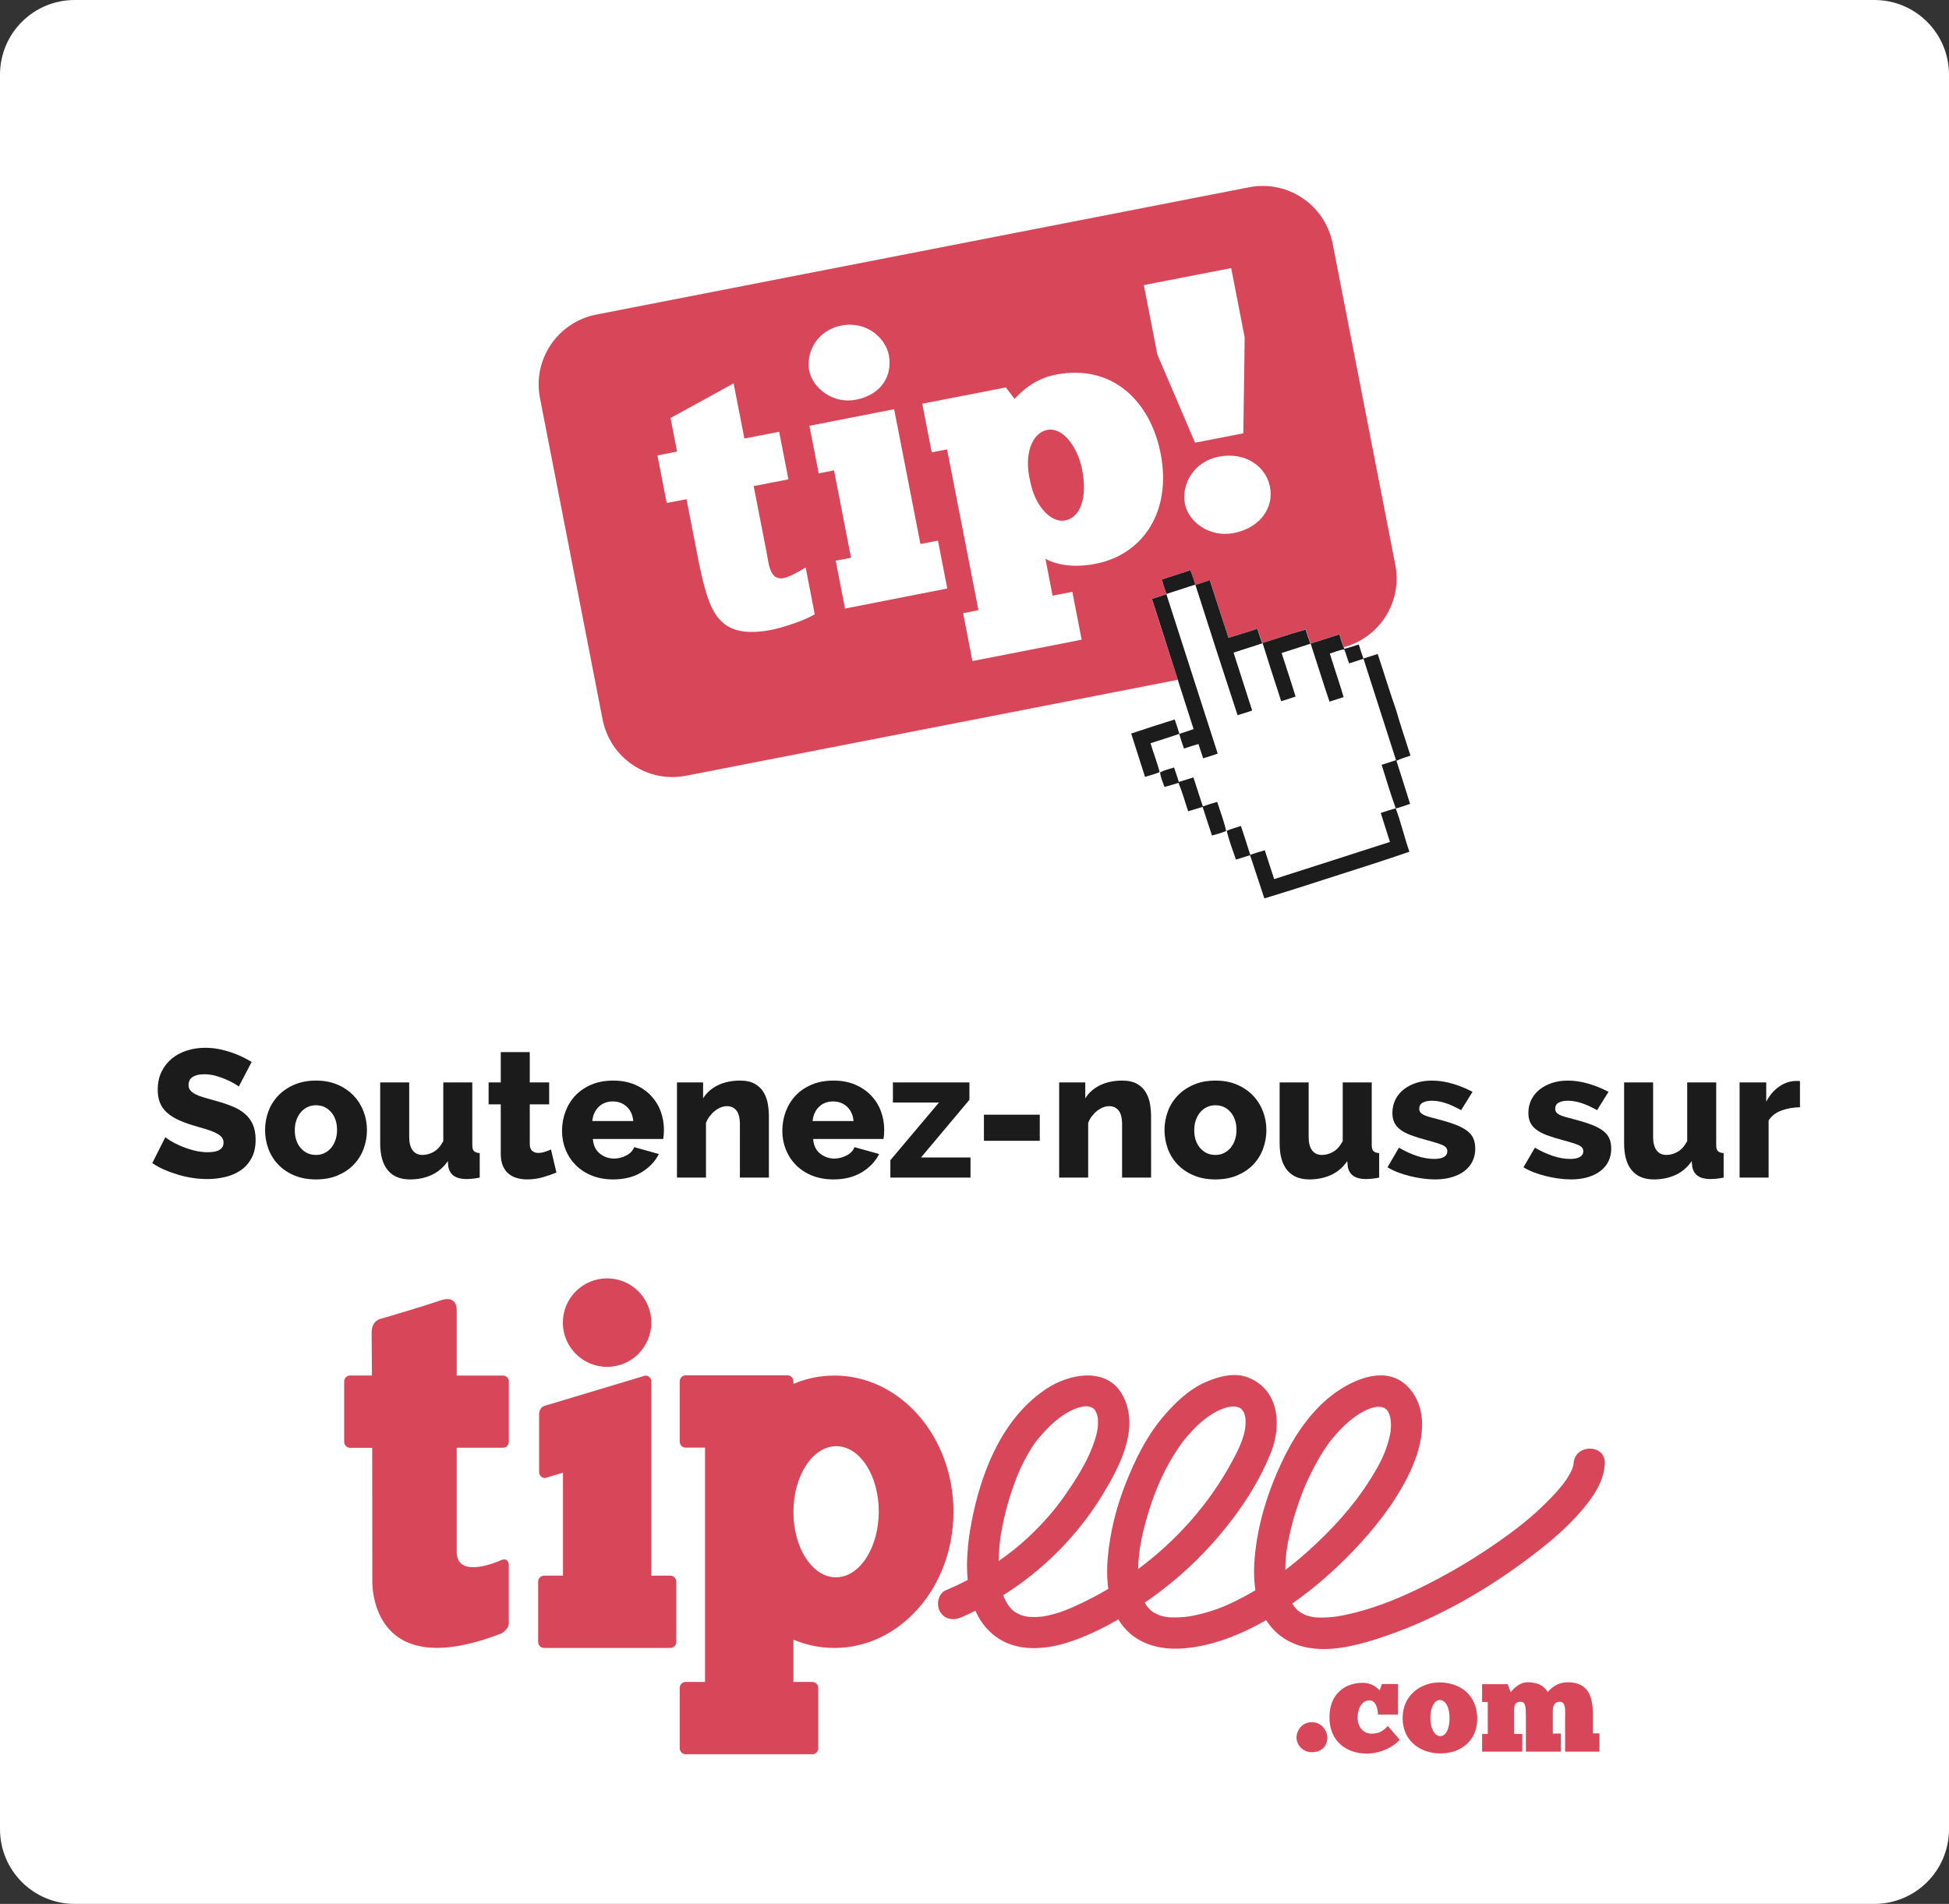 <?xml version="1.0" encoding="utf-8"?>
<!-- Generator: Adobe Illustrator 24.1.0, SVG Export Plug-In . SVG Version: 6.00 Build 0)  -->
<svg version="1.1" id="VECTO" xmlns="http://www.w3.org/2000/svg" xmlns:xlink="http://www.w3.org/1999/xlink" x="0px" y="0px"
	 viewBox="0 0 430 420" style="enable-background:new 0 0 430 420;" xml:space="preserve">
<rect x="0" y="0" width="430" height="420" fill="#333333" stroke="none"/>
<style type="text/css">
	.st0{fill:#FFFFFF;}
	.st1{fill:#1B1B1B;}
	.st2{fill:#D84759;}
	.st3{fill:#1C1C1C;}
	.st4{fill:#FDD51E;}
	.st5{fill:#F9AF03;}
	.st6{clip-path:url(#SVGID_2_);fill:#F9AF03;}
	.st7{clip-path:url(#SVGID_4_);fill:#F9AF03;}
	.st8{clip-path:url(#SVGID_6_);fill:#F9AF03;}
	.st9{clip-path:url(#SVGID_18_);fill:#F9AF03;}
	.st10{clip-path:url(#SVGID_20_);fill:#F9AF03;}
	.st11{clip-path:url(#SVGID_22_);fill:#F9AF03;}
	.st12{clip-path:url(#SVGID_24_);fill:#F9AF03;}
	.st13{clip-path:url(#SVGID_26_);fill:#F9AF03;}
	.st14{fill:none;stroke:#D3D9EE;stroke-width:2;stroke-miterlimit:10;}
	.st15{clip-path:url(#SVGID_28_);fill:#F9AF03;}
	.st16{clip-path:url(#SVGID_30_);fill:#F9AF03;}
	.st17{fill:#F3F7FB;}
	.st18{fill:#D3D9EE;}
	.st19{fill:none;stroke:#FFFFFF;stroke-linecap:round;stroke-linejoin:round;stroke-miterlimit:10;}
	.st20{fill:none;}
	.st21{opacity:0.5;}
	.st22{clip-path:url(#SVGID_32_);fill:#F9AF03;}
</style>
<g>
	<path class="st0" d="M413.53,420H16.47C7.37,420,0,412.63,0,403.53V16.47C0,7.37,7.37,0,16.47,0h397.07
		C422.63,0,430,7.37,430,16.47v387.07C430,412.63,422.63,420,413.53,420z"/>
	<g>
		<path class="st1" d="M52.68,239.7c-0.11-0.11-0.4-0.31-0.88-0.6s-1.08-0.6-1.8-0.92c-0.72-0.32-1.51-0.6-2.36-0.84
			c-0.85-0.24-1.71-0.36-2.56-0.36c-1.12,0-1.98,0.2-2.58,0.6c-0.6,0.4-0.9,0.99-0.9,1.76c0,0.48,0.13,0.88,0.4,1.2
			c0.27,0.32,0.65,0.61,1.14,0.86c0.49,0.25,1.11,0.49,1.84,0.7c0.73,0.21,1.58,0.45,2.54,0.72c1.36,0.37,2.59,0.78,3.68,1.22
			c1.09,0.44,2.03,0.99,2.8,1.64c0.77,0.65,1.37,1.45,1.78,2.38c0.41,0.93,0.62,2.05,0.62,3.36c0,1.6-0.3,2.95-0.9,4.06
			s-1.39,2-2.38,2.68c-0.99,0.68-2.13,1.17-3.42,1.48c-1.29,0.31-2.62,0.46-3.98,0.46c-1.04,0-2.1-0.08-3.18-0.24
			s-2.14-0.39-3.18-0.7c-1.04-0.31-2.05-0.67-3.04-1.1c-0.99-0.43-1.89-0.92-2.72-1.48l2.88-5.72c0.13,0.13,0.49,0.39,1.08,0.76
			c0.59,0.37,1.31,0.75,2.16,1.12c0.85,0.37,1.81,0.71,2.88,1c1.07,0.29,2.15,0.44,3.24,0.44c2.32,0,3.48-0.71,3.48-2.12
			c0-0.53-0.17-0.97-0.52-1.32c-0.35-0.35-0.83-0.66-1.44-0.94c-0.61-0.28-1.33-0.54-2.16-0.78s-1.73-0.51-2.72-0.8
			c-1.31-0.4-2.44-0.83-3.4-1.3c-0.96-0.47-1.76-1.01-2.4-1.62c-0.64-0.61-1.11-1.32-1.42-2.12c-0.31-0.8-0.46-1.73-0.46-2.8
			c0-1.49,0.28-2.81,0.84-3.96c0.56-1.15,1.32-2.11,2.28-2.9c0.96-0.79,2.07-1.38,3.34-1.78s2.61-0.6,4.02-0.6
			c1.01,0,2,0.09,2.96,0.28c0.96,0.19,1.87,0.43,2.74,0.72c0.87,0.29,1.69,0.63,2.46,1c0.77,0.37,1.47,0.75,2.08,1.12L52.68,239.7z"
			/>
		<path class="st1" d="M69.72,260.18c-1.79,0-3.38-0.29-4.78-0.88c-1.4-0.59-2.58-1.38-3.54-2.38s-1.69-2.16-2.18-3.48
			c-0.49-1.32-0.74-2.7-0.74-4.14c0-1.44,0.25-2.82,0.74-4.14c0.49-1.32,1.22-2.48,2.18-3.48s2.14-1.8,3.54-2.4s2.99-0.9,4.78-0.9
			c1.79,0,3.37,0.3,4.76,0.9c1.39,0.6,2.56,1.4,3.52,2.4s1.69,2.16,2.2,3.48c0.51,1.32,0.76,2.7,0.76,4.14
			c0,1.44-0.25,2.82-0.74,4.14c-0.49,1.32-1.22,2.48-2.18,3.48s-2.14,1.79-3.54,2.38C73.1,259.89,71.51,260.18,69.72,260.18z
			 M65.04,249.3c0,1.65,0.44,2.98,1.32,3.98c0.88,1,2,1.5,3.36,1.5c0.67,0,1.28-0.13,1.84-0.4c0.56-0.27,1.05-0.64,1.46-1.12
			c0.41-0.48,0.74-1.06,0.98-1.74c0.24-0.68,0.36-1.42,0.36-2.22c0-1.65-0.44-2.98-1.32-3.98s-1.99-1.5-3.32-1.5
			c-0.67,0-1.29,0.13-1.86,0.4c-0.57,0.27-1.07,0.64-1.48,1.12c-0.41,0.48-0.74,1.06-0.98,1.74
			C65.16,247.76,65.04,248.5,65.04,249.3z"/>
		<path class="st1" d="M90.44,260.18c-2.13,0-3.76-0.67-4.88-2.02c-1.12-1.35-1.68-3.33-1.68-5.94v-13.44h6.4v12.04
			c0,1.28,0.25,2.26,0.76,2.94c0.51,0.68,1.23,1.02,2.16,1.02c0.85,0,1.68-0.23,2.48-0.68c0.8-0.45,1.51-1.24,2.12-2.36v-12.96h6.4
			v13.8c0,0.64,0.12,1.09,0.36,1.34c0.24,0.25,0.67,0.41,1.28,0.46v5.4c-0.67,0.13-1.25,0.22-1.74,0.26
			c-0.49,0.04-0.93,0.06-1.3,0.06c-2.24-0.03-3.53-0.92-3.88-2.68l-0.12-1.28c-0.96,1.39-2.15,2.41-3.58,3.06
			C93.79,259.86,92.2,260.18,90.44,260.18z"/>
		<path class="st1" d="M122.76,258.66c-0.88,0.37-1.88,0.72-3,1.04s-2.27,0.48-3.44,0.48c-0.8,0-1.55-0.1-2.26-0.3
			c-0.71-0.2-1.33-0.52-1.86-0.96c-0.53-0.44-0.95-1.02-1.26-1.74c-0.31-0.72-0.46-1.59-0.46-2.6v-10.96h-2.68v-4.84h2.68v-6.68h6.4
			v6.68h4.28v4.84h-4.28v8.76c0,0.69,0.18,1.19,0.54,1.5c0.36,0.31,0.81,0.46,1.34,0.46c0.45,0,0.93-0.08,1.44-0.24
			c0.51-0.16,0.96-0.33,1.36-0.52L122.76,258.66z"/>
		<path class="st1" d="M135.28,260.18c-1.76,0-3.34-0.29-4.74-0.86s-2.59-1.35-3.56-2.34c-0.97-0.99-1.71-2.13-2.22-3.42
			c-0.51-1.29-0.76-2.65-0.76-4.06c0-1.52,0.25-2.95,0.76-4.3c0.51-1.35,1.24-2.53,2.2-3.54c0.96-1.01,2.14-1.81,3.54-2.4
			c1.4-0.59,2.99-0.88,4.78-0.88c1.79,0,3.37,0.29,4.76,0.88c1.39,0.59,2.56,1.38,3.52,2.38c0.96,1,1.69,2.15,2.18,3.46
			c0.49,1.31,0.74,2.68,0.74,4.12c0,0.37-0.01,0.74-0.04,1.1c-0.03,0.36-0.07,0.67-0.12,0.94H130.8c0.11,1.41,0.62,2.49,1.54,3.22
			s1.97,1.1,3.14,1.1c0.93,0,1.83-0.23,2.7-0.68c0.87-0.45,1.45-1.07,1.74-1.84l5.44,1.52c-0.83,1.65-2.11,3-3.84,4.04
			C139.79,259.66,137.71,260.18,135.28,260.18z M139.72,247.3c-0.13-1.33-0.61-2.39-1.44-3.16c-0.83-0.77-1.85-1.16-3.08-1.16
			c-1.25,0-2.29,0.39-3.1,1.18c-0.81,0.79-1.29,1.83-1.42,3.14H139.72z"/>
		<path class="st1" d="M169.64,259.78h-6.4v-11.8c0-1.39-0.26-2.39-0.78-3.02c-0.52-0.63-1.21-0.94-2.06-0.94
			c-0.45,0-0.91,0.09-1.38,0.28c-0.47,0.19-0.91,0.45-1.32,0.78c-0.41,0.33-0.79,0.73-1.14,1.18c-0.35,0.45-0.61,0.95-0.8,1.48
			v12.04h-6.4v-21h5.76v3.52c0.77-1.25,1.87-2.22,3.28-2.9c1.41-0.68,3.04-1.02,4.88-1.02c1.36,0,2.46,0.25,3.3,0.74
			c0.84,0.49,1.49,1.13,1.94,1.92c0.45,0.79,0.75,1.65,0.9,2.58c0.15,0.93,0.22,1.84,0.22,2.72V259.78z"/>
		<path class="st1" d="M183.88,260.18c-1.76,0-3.34-0.29-4.74-0.86s-2.59-1.35-3.56-2.34c-0.97-0.99-1.71-2.13-2.22-3.42
			c-0.51-1.29-0.76-2.65-0.76-4.06c0-1.52,0.25-2.95,0.76-4.3c0.51-1.35,1.24-2.53,2.2-3.54c0.96-1.01,2.14-1.81,3.54-2.4
			c1.4-0.59,2.99-0.88,4.78-0.88c1.79,0,3.37,0.29,4.76,0.88c1.39,0.59,2.56,1.38,3.52,2.38c0.96,1,1.69,2.15,2.18,3.46
			c0.49,1.31,0.74,2.68,0.74,4.12c0,0.37-0.01,0.74-0.04,1.1c-0.03,0.36-0.07,0.67-0.12,0.94H179.4c0.11,1.41,0.62,2.49,1.54,3.22
			s1.97,1.1,3.14,1.1c0.93,0,1.83-0.23,2.7-0.68c0.87-0.45,1.45-1.07,1.74-1.84l5.44,1.52c-0.83,1.65-2.11,3-3.84,4.04
			C188.39,259.66,186.31,260.18,183.88,260.18z M188.32,247.3c-0.13-1.33-0.61-2.39-1.44-3.16c-0.83-0.77-1.85-1.16-3.08-1.16
			c-1.25,0-2.29,0.39-3.1,1.18c-0.81,0.79-1.29,1.83-1.42,3.14H188.32z"/>
		<path class="st1" d="M196.44,255.94l10.72-12.72H197v-4.44h16.88v3.84l-10.68,12.72h10.92v4.44h-17.68V255.94z"/>
		<path class="st1" d="M217.08,251.66v-5.76h12.32v5.76H217.08z"/>
		<path class="st1" d="M253.96,259.78h-6.4v-11.8c0-1.39-0.26-2.39-0.78-3.02c-0.52-0.63-1.21-0.94-2.06-0.94
			c-0.45,0-0.91,0.09-1.38,0.28c-0.47,0.19-0.91,0.45-1.32,0.78c-0.41,0.33-0.79,0.73-1.14,1.18c-0.35,0.45-0.61,0.95-0.8,1.48
			v12.04h-6.4v-21h5.76v3.52c0.77-1.25,1.87-2.22,3.28-2.9c1.41-0.68,3.04-1.02,4.88-1.02c1.36,0,2.46,0.25,3.3,0.74
			c0.84,0.49,1.49,1.13,1.94,1.92c0.45,0.79,0.75,1.65,0.9,2.58c0.15,0.93,0.22,1.84,0.22,2.72V259.78z"/>
		<path class="st1" d="M268.16,260.18c-1.79,0-3.38-0.29-4.78-0.88c-1.4-0.59-2.58-1.38-3.54-2.38s-1.69-2.16-2.18-3.48
			c-0.49-1.32-0.74-2.7-0.74-4.14c0-1.44,0.25-2.82,0.74-4.14c0.49-1.32,1.22-2.48,2.18-3.48s2.14-1.8,3.54-2.4s2.99-0.9,4.78-0.9
			c1.79,0,3.37,0.3,4.76,0.9s2.56,1.4,3.52,2.4c0.96,1,1.69,2.16,2.2,3.48s0.76,2.7,0.76,4.14c0,1.44-0.25,2.82-0.74,4.14
			c-0.49,1.32-1.22,2.48-2.18,3.48c-0.96,1-2.14,1.79-3.54,2.38C271.54,259.89,269.95,260.18,268.16,260.18z M263.48,249.3
			c0,1.65,0.44,2.98,1.32,3.98s2,1.5,3.36,1.5c0.67,0,1.28-0.13,1.84-0.4c0.56-0.27,1.05-0.64,1.46-1.12
			c0.41-0.48,0.74-1.06,0.98-1.74c0.24-0.68,0.36-1.42,0.36-2.22c0-1.65-0.44-2.98-1.32-3.98c-0.88-1-1.99-1.5-3.32-1.5
			c-0.67,0-1.29,0.13-1.86,0.4s-1.07,0.64-1.48,1.12c-0.41,0.48-0.74,1.06-0.98,1.74C263.6,247.76,263.48,248.5,263.48,249.3z"/>
		<path class="st1" d="M288.88,260.18c-2.13,0-3.76-0.67-4.88-2.02c-1.12-1.35-1.68-3.33-1.68-5.94v-13.44h6.4v12.04
			c0,1.28,0.25,2.26,0.76,2.94c0.51,0.68,1.23,1.02,2.16,1.02c0.85,0,1.68-0.23,2.48-0.68s1.51-1.24,2.12-2.36v-12.96h6.4v13.8
			c0,0.64,0.12,1.09,0.36,1.34c0.24,0.25,0.67,0.41,1.28,0.46v5.4c-0.67,0.13-1.25,0.22-1.74,0.26s-0.93,0.06-1.3,0.06
			c-2.24-0.03-3.53-0.92-3.88-2.68l-0.12-1.28c-0.96,1.39-2.15,2.41-3.58,3.06S290.64,260.18,288.88,260.18z"/>
		<path class="st1" d="M316.6,260.18c-0.88,0-1.79-0.07-2.74-0.2c-0.95-0.13-1.89-0.31-2.82-0.54c-0.93-0.23-1.83-0.51-2.68-0.84
			s-1.6-0.7-2.24-1.1l2.52-4.32c1.39,0.8,2.73,1.41,4.04,1.84s2.56,0.64,3.76,0.64c0.93,0,1.65-0.15,2.14-0.44
			c0.49-0.29,0.74-0.72,0.74-1.28c0-0.56-0.33-0.99-1-1.3s-1.81-0.67-3.44-1.1c-1.41-0.37-2.61-0.75-3.6-1.12
			c-0.99-0.37-1.78-0.79-2.38-1.26c-0.6-0.47-1.03-0.99-1.3-1.58c-0.27-0.59-0.4-1.28-0.4-2.08c0-1.07,0.22-2.04,0.66-2.92
			c0.44-0.88,1.05-1.63,1.82-2.24c0.77-0.61,1.69-1.09,2.74-1.44c1.05-0.35,2.21-0.52,3.46-0.52c1.47,0,2.97,0.22,4.5,0.66
			c1.53,0.44,3.03,1.05,4.5,1.82l-2.52,4.04c-1.31-0.72-2.47-1.25-3.5-1.58c-1.03-0.33-2.02-0.5-2.98-0.5
			c-0.8,0-1.46,0.14-1.98,0.42c-0.52,0.28-0.78,0.73-0.78,1.34c0,0.29,0.07,0.54,0.2,0.74s0.35,0.39,0.66,0.56
			c0.31,0.17,0.71,0.33,1.22,0.48s1.13,0.31,1.88,0.5c1.55,0.4,2.85,0.8,3.92,1.2c1.07,0.4,1.93,0.85,2.6,1.34
			c0.67,0.49,1.15,1.06,1.44,1.7c0.29,0.64,0.44,1.4,0.44,2.28c0,1.04-0.21,1.98-0.62,2.82s-1.01,1.55-1.78,2.14
			c-0.77,0.59-1.71,1.04-2.8,1.36S317.96,260.18,316.6,260.18z"/>
		<path class="st1" d="M346.6,260.18c-0.88,0-1.79-0.07-2.74-0.2c-0.95-0.13-1.89-0.31-2.82-0.54c-0.93-0.23-1.83-0.51-2.68-0.84
			s-1.6-0.7-2.24-1.1l2.52-4.32c1.39,0.8,2.73,1.41,4.04,1.84s2.56,0.64,3.76,0.64c0.93,0,1.65-0.15,2.14-0.44
			c0.49-0.29,0.74-0.72,0.74-1.28c0-0.56-0.33-0.99-1-1.3s-1.81-0.67-3.44-1.1c-1.41-0.37-2.61-0.75-3.6-1.12
			c-0.99-0.37-1.78-0.79-2.38-1.26c-0.6-0.47-1.03-0.99-1.3-1.58c-0.27-0.59-0.4-1.28-0.4-2.08c0-1.07,0.22-2.04,0.66-2.92
			c0.44-0.88,1.05-1.63,1.82-2.24c0.77-0.61,1.69-1.09,2.74-1.44c1.05-0.35,2.21-0.52,3.46-0.52c1.47,0,2.97,0.22,4.5,0.66
			c1.53,0.44,3.03,1.05,4.5,1.82l-2.52,4.04c-1.31-0.72-2.47-1.25-3.5-1.58c-1.03-0.33-2.02-0.5-2.98-0.5
			c-0.8,0-1.46,0.14-1.98,0.42c-0.52,0.28-0.78,0.73-0.78,1.34c0,0.29,0.07,0.54,0.2,0.74s0.35,0.39,0.66,0.56
			c0.31,0.17,0.71,0.33,1.22,0.48s1.13,0.31,1.88,0.5c1.55,0.4,2.85,0.8,3.92,1.2c1.07,0.4,1.93,0.85,2.6,1.34
			c0.67,0.49,1.15,1.06,1.44,1.7c0.29,0.64,0.44,1.4,0.44,2.28c0,1.04-0.21,1.98-0.62,2.82s-1.01,1.55-1.78,2.14
			c-0.77,0.59-1.71,1.04-2.8,1.36S347.96,260.18,346.6,260.18z"/>
		<path class="st1" d="M364.88,260.18c-2.13,0-3.76-0.67-4.88-2.02c-1.12-1.35-1.68-3.33-1.68-5.94v-13.44h6.4v12.04
			c0,1.28,0.25,2.26,0.76,2.94c0.51,0.68,1.23,1.02,2.16,1.02c0.85,0,1.68-0.23,2.48-0.68s1.51-1.24,2.12-2.36v-12.96h6.4v13.8
			c0,0.64,0.12,1.09,0.36,1.34c0.24,0.25,0.67,0.41,1.28,0.46v5.4c-0.67,0.13-1.25,0.22-1.74,0.26s-0.93,0.06-1.3,0.06
			c-2.24-0.03-3.53-0.92-3.88-2.68l-0.12-1.28c-0.96,1.39-2.15,2.41-3.58,3.06S366.64,260.18,364.88,260.18z"/>
		<path class="st1" d="M397.12,244.26c-1.55,0.03-2.94,0.28-4.18,0.76c-1.24,0.48-2.15,1.2-2.74,2.16v12.6h-6.4v-21h5.88v4.24
			c0.75-1.41,1.69-2.51,2.82-3.3c1.13-0.79,2.34-1.21,3.62-1.26c0.53,0,0.87,0.01,1,0.04V244.26z"/>
	</g>
	<g id="Calque_5_20_">
		<g>
			<path class="st2" d="M295.43,143.02l-144.07,28.11c-8.51,1.65-16.73-3.89-18.41-12.4l-13.82-70.92
				c-1.65-8.51,3.89-16.73,12.4-18.41L275.6,41.31c8.51-1.65,16.73,3.89,18.41,12.4l13.84,70.92
				C309.49,133.11,303.94,141.34,295.43,143.02z"/>
			<g>
				<path class="st0" d="M149.38,99.62l-1.44-7.41l13.91-7.64l2.38,12.17l7.67-1.49l2.05,10.49l-7.67,1.49l2.8,14.36
					c0.54,2.75,0.7,6.55,3.85,5.94c1.05-0.21,3.4-1.42,4.82-2.35l2,10.32c-2.24,1.44-7.6,3.08-9.46,3.43
					c-12.1,2.35-13.8-4.17-16.03-14.45l-2.8-14.36l-4.36,0.84l-2.05-10.49L149.38,99.62z"/>
				<path class="st0" d="M186.43,134.25l-2.05-10.56l3.38-0.65l-3.75-19.27l-3.38,0.65l-2.05-10.49l18.69-3.66l5.8,29.74l3.87-0.75
					l2.05,10.56L186.43,134.25z M185.64,71.82c5.57-1.1,9.74,2.8,10.46,6.5c0.86,4.43-1.56,8.76-7.27,9.86
					c-5.08,0.98-9.53-2.56-10.3-6.43C177.81,78.02,180,72.91,185.64,71.82z"/>
				<path class="st0" d="M215.87,134.6l-6.92-35.47l-3.38,0.65l-2.1-10.72l18.46-3.59l1.91,2.54c1.31-1.42,4.24-4.43,9.09-5.36
					c12.58-2.45,20.91,5.97,23.14,17.41c2.49,12.82-3.94,22.28-14.33,24.31c-6.69,1.31-10.44-0.72-11.09-1.1l1.58,8.13l4.36-0.84
					l2.05,10.56l-24.1,4.71l-2.05-10.56L215.87,134.6z M231.02,94.84c-3.15,0.61-5.27,5.13-3.71,11.44
					c1.07,5.48,4.64,9.14,7.69,8.53c3.38-0.65,4.96-5.06,3.75-11.19C237.82,98.78,234.58,94.14,231.02,94.84z"/>
				<path class="st0" d="M268.93,100.74c5.73-1.12,10.37,2.07,11.26,6.67c0.89,4.52-2.1,9.02-7.97,10.18
					c-5.24,1.03-10-2.33-10.81-6.5C260.64,107.06,263.13,101.88,268.93,100.74z M252.36,62.89l19.27-3.75l2.98,15.31l-0.3,21.14
					l-10.65,2.07l-8.32-19.46L252.36,62.89z"/>
			</g>
			<g>
				<path id="path4109_22_" class="st0" d="M256.33,127.84c0.28,0.93,0.58,1.86,0.86,2.8l0.12,0.4l-0.4,0.14
					c-0.91,0.33-1.84,0.63-2.77,0.96c2.98,9.44,6.06,18.88,9.09,28.29l0.14,0.4l-0.4,0.14c-0.77,0.26-1.56,0.51-2.35,0.79
					l-0.42,0.14l-0.14-0.42c-0.28-0.93-0.58-1.84-0.91-2.75c-3.22,1-6.41,2.03-9.6,3.1c1.03,3.19,2.05,6.39,3.08,9.56
					c0.93-0.28,1.89-0.54,2.8-0.91l0.51-0.21l0.09,0.54c0.16,0.96,0.56,1.86,0.86,2.8c0.91-0.23,1.79-0.51,2.68-0.79l0.37-0.12
					l0.16,0.37c0.79,1.93,1.35,3.92,2.03,5.9c0.93-0.26,1.86-0.54,2.8-0.84l0.4-0.12l0.14,0.4c0.65,1.98,1.28,3.94,1.96,5.92
					c0.93-0.28,1.89-0.54,2.8-0.89l0.47-0.19l0.12,0.49c0.49,2.03,1.26,3.99,1.89,5.97c0.91-0.28,1.82-0.56,2.73-0.84l0.4-0.14
					l0.14,0.4c1.03,3.03,1.98,6.11,3.01,9.14c5.29-1.63,10.58-3.31,15.85-5.01c5.38-1.75,10.81-3.43,16.15-5.31
					c-1.07-3.01-1.77-6.15-2.87-9.16l-0.16-0.44l0.44-0.14c0.91-0.26,1.82-0.58,2.7-0.89c-0.93-3.03-1.91-6.08-2.89-9.11l-0.12-0.37
					l0.35-0.16c0.89-0.37,1.82-0.7,2.75-0.98c-1.07-3.4-2.21-6.76-3.22-10.18l0,0l0,0c-1.42-4.03-2.66-8.13-4.01-12.21
					c-0.91,0.3-1.82,0.58-2.73,0.86l-0.4,0.12l-0.14-0.4c-0.3-0.89-0.61-1.79-0.89-2.7c-0.96,0.28-1.86,0.61-2.82,0.84l-0.37,0.09
					l-0.14-0.35c-0.37-0.91-0.63-1.86-0.96-2.82c-1.98,0.63-3.96,1.28-5.97,1.89l-0.4,0.12l-0.14-0.4c-0.3-0.89-0.61-1.79-0.89-2.7
					c-3.1,0.82-6.13,1.91-9.18,2.87l-0.4,0.12l-0.14-0.37c-0.35-0.91-0.65-1.84-0.96-2.77c-1.98,0.63-3.96,1.28-5.97,1.89l-0.4,0.12
					l-0.14-0.4c-1.35-4.1-2.66-8.2-3.99-12.31c-0.54,0.16-1.07,0.33-1.58,0.49c-0.4,0.12-0.79,0.26-1.19,0.4l-0.42,0.14l-0.14-0.42
					c-0.28-0.96-0.58-1.89-0.98-2.8C260.52,126.52,258.42,127.19,256.33,127.84L256.33,127.84z"/>
				<path id="path3016_22_" class="st3" d="M256.33,127.84c2.1-0.65,4.19-1.35,6.29-2.03c0.44,1.03,0.77,2.07,1.1,3.15
					c-2.12,0.7-4.26,1.38-6.39,2.07C256.98,129.99,256.65,128.92,256.33,127.84z"/>
				<path id="path3018_22_" class="st3" d="M254.16,132.13c1.05-0.35,2.12-0.68,3.17-1.07c3.78,11.72,7.57,23.47,11.33,35.19
					c-1.07,0.37-2.12,0.72-3.22,1.03c-0.35-1.05-0.7-2.1-1.03-3.15c-1.07,0.3-2.14,0.65-3.19,1c-0.37-1.07-0.75-2.14-1.05-3.22
					c1.05-0.37,2.12-0.7,3.17-1.07C260.29,151.27,257.19,141.71,254.16,132.13L254.16,132.13z"/>
				<path id="path3020_22_" class="st3" d="M263.74,129.03c1.05-0.35,2.12-0.7,3.17-1.03c1.38,4.24,2.73,8.48,4.13,12.72
					c2.14-0.63,4.24-1.33,6.36-2c0.35,1.05,0.68,2.12,1.07,3.15c3.19-0.98,6.36-2.12,9.6-2.98c0.33,1.05,0.65,2.07,1.03,3.1
					c2.14-0.65,4.24-1.35,6.39-2.03c0.35,1.05,0.63,2.14,1.1,3.17c1.1-0.26,2.12-0.65,3.19-0.96c0.33,1.05,0.65,2.07,1.03,3.1
					c1.05-0.33,2.1-0.65,3.15-1c1.35,4.06,2.59,8.18,4.01,12.21c0.98,3.43,2.14,6.81,3.22,10.21c-1.05,0.33-2.1,0.68-3.1,1.14
					c1,3.15,2.03,6.32,3.01,9.49c-1.05,0.37-2.07,0.75-3.15,1.03c-1.14-3.17-2.12-6.41-3.12-9.63c1.05-0.33,2.12-0.68,3.17-1.03
					c-2.4-7.46-4.8-14.92-7.18-22.37c-1.05,0.33-2.12,0.68-3.17,1.03c-0.4-1.03-0.65-2.07-1.07-3.1c-1.12,0.14-2.14,0.61-3.19,0.93
					c1,3.22,2.1,6.39,3.05,9.6c-1.05,0.35-2.1,0.68-3.12,1c-1.44-4.24-2.75-8.53-4.15-12.79c-2.14,0.68-4.29,1.38-6.41,2.07
					c1.03,3.19,2.1,6.39,3.08,9.6c-1.05,0.37-2.12,0.7-3.17,1.03c-1.4-4.26-2.77-8.53-4.1-12.79c-2.14,0.68-4.29,1.38-6.41,2.07
					c1.35,4.26,2.75,8.51,4.1,12.77c-1.07,0.37-2.14,0.72-3.22,1.03C269.89,148.21,266.81,138.63,263.74,129.03L263.74,129.03z"/>
				<path id="path3026_22_" class="st3" d="M249.57,161.82c3.19-1.07,6.39-2.1,9.6-3.1c0.37,1.05,0.72,2.1,1.03,3.17
					c-2.1,0.72-4.24,1.38-6.36,2.07c0.61,2.14,1.47,4.19,2,6.36c-1.03,0.47-2.12,0.72-3.22,1.05
					C251.6,168.21,250.59,165.02,249.57,161.82z"/>
				<path id="path3030_22_" class="st3" d="M255.95,170.38c0.98-0.49,2.05-0.77,3.08-1.07c0.37,1.05,0.72,2.12,1.05,3.19
					c1.07-0.33,2.14-0.68,3.22-1c0.7,2.12,1.38,4.26,2.07,6.39c1.05-0.35,2.12-0.68,3.17-1c0.68,2.14,1.51,4.24,1.98,6.43
					c-1,0.42-2.07,0.7-3.12,1c-0.72-2.1-1.38-4.22-2.07-6.32c-1.05,0.33-2.12,0.65-3.19,0.96c-0.72-2.1-1.28-4.22-2.14-6.27
					c-1.03,0.33-2.05,0.65-3.08,0.91C256.54,172.54,256.05,171.5,255.95,170.38L255.95,170.38z"/>
				<path id="path3038_22_" class="st3" d="M270.66,183.26c1.03-0.42,2.07-0.7,3.12-1.05c0.72,2.12,1.38,4.24,2.05,6.36
					c1.07-0.35,2.12-0.7,3.22-1c0.7,2.12,1.35,4.26,2.07,6.36c8.51-2.73,17.04-5.45,25.54-8.2c-0.65-2.14-1.38-4.24-2.03-6.39
					c1.1-0.37,2.17-0.72,3.29-1.03c1.19,3.12,1.91,6.41,3.03,9.58c-5.36,1.86-10.77,3.57-16.15,5.29c-5.27,1.7-10.53,3.4-15.85,5.01
					c-1.07-3.17-2.07-6.36-3.15-9.53c-1.05,0.33-2.07,0.65-3.12,0.96C271.99,187.53,271.13,185.46,270.66,183.26L270.66,183.26z"/>
			</g>
		</g>
	</g>
	<g>
		<path class="st2" d="M147.87,347.59h-4.17v-42.82c0-0.73-0.59-1.32-1.31-1.32l-22.14,6.65c-1.01,0.25-1.31,1.2-1.31,1.93v12.71
			c0,0.73,0.59,1.32,1.31,1.32l3.96-1.19v22.72h-4.17c-0.73,0-1.31,0.59-1.31,1.32v13.31c0,0.73,0.59,1.32,1.31,1.32h27.85
			c0.73,0,1.31-0.59,1.31-1.32v-13.31C149.18,348.18,148.59,347.59,147.87,347.59z"/>
		<path class="st2" d="M290.02,363.68c5.15,0.51,10.66-1.06,15.48-2.7c11.36-3.87,22.13-10,31.7-17.19
			c4.18-3.13,8.26-6.5,11.67-10.47c2.53-2.94,5-6.41,5.19-10.43c0.21-4.44-6.68-4.42-6.89,0c0,0.04,0,0.07,0,0.1
			c-0.01,0.02-0.01,0.05-0.02,0.08c-0.07,0.34-0.18,0.67-0.29,1c-0.01,0.03-0.02,0.06-0.03,0.09c-0.05,0.11-0.1,0.21-0.15,0.32
			c-0.22,0.44-0.47,0.87-0.72,1.3c-0.24,0.39-0.5,0.78-0.77,1.15c-0.14,0.2-0.28,0.39-0.43,0.59c-0.02,0.03-0.05,0.06-0.09,0.11
			c-0.75,0.94-1.55,1.83-2.38,2.69c-4.05,4.24-8.15,7.36-12.81,10.56c-5.33,3.66-10.96,6.91-16.79,9.72
			c-4.98,2.39-10.23,4.47-15.97,5.67c-0.59,0.12-1.18,0.23-1.77,0.32c-0.06,0.01-0.28,0.04-0.43,0.06
			c-0.21,0.02-0.42,0.05-0.63,0.07c-1.19,0.12-2.38,0.15-3.57,0.08c-0.08,0-0.41-0.04-0.55-0.06c-0.17-0.03-0.34-0.07-0.51-0.1
			c-0.45-0.09-0.88-0.23-1.31-0.38c0.43,0.14-0.68-0.34-0.9-0.47c-0.09-0.05-0.18-0.11-0.26-0.17c0.07,0.04-0.41-0.32-0.53-0.43
			c-0.14-0.13-0.65-0.72-0.73-0.78c-0.15-0.21-0.29-0.43-0.42-0.66c4.81-3.37,9.28-7.29,13.33-11.5c4.69-4.87,9.03-10.35,12.1-16.4
			c2.99-5.9,5.25-14.04,0.38-19.6c-5.03-5.74-13.35-1.62-17.96,2.26c-4.62,3.89-7.93,9.17-10.43,14.6
			c-2.41,5.24-4.27,10.77-5.2,16.47c-0.59,3.61-0.94,7.53-0.35,11.23c-2.06,1.22-4.18,2.34-6.37,3.31c-2.48,1.1-5.7,2.06-8.64,2.52
			c0.18-0.03-0.69,0.07-0.69,0.07c-0.35,0.03-0.71,0.05-1.06,0.07c-0.67,0.04-1.35,0.03-2.02,0.01c-0.19-0.01-0.38-0.02-0.57-0.04
			c0.19,0.01-0.41-0.06-0.52-0.08c-0.52-0.1-1.03-0.25-1.54-0.42c0.32,0.1-0.73-0.36-0.94-0.48c-0.1-0.06-0.19-0.12-0.29-0.18
			c-0.09-0.07-0.26-0.19-0.33-0.25c-0.29-0.25-0.55-0.54-0.81-0.83c-0.07-0.08-0.14-0.17-0.17-0.22c-0.17-0.24-0.32-0.5-0.46-0.75
			c5.38-3.67,10.33-7.97,14.69-12.8c5.36-5.95,10.2-12.88,13.16-20.35c2.42-6.09,1.73-13.88-5.07-16.52
			c-3.05-1.18-6.49-0.22-9.33,1.01c-3.86,1.67-7.12,4.89-9.75,8.08c-3.43,4.16-5.81,9.04-7.8,14.01c-2.14,5.34-3.57,10.97-4.07,16.7
			c-0.19,2.2-0.2,4.55,0.12,6.84c-2.59,1.53-5.27,2.91-8.03,4.12c-0.17,0.07-0.9,0.37-1.12,0.46c-0.35,0.14-0.7,0.27-1.05,0.4
			c-0.31,0.11-0.62,0.22-0.94,0.32c-0.66,0.2-1.32,0.37-1.98,0.53c-0.31,0.07-0.62,0.13-0.94,0.19c-0.06,0.01-0.42,0.07-0.56,0.09
			c-1.05,0.12-2.11,0.13-3.16,0.04c-0.03,0-0.05-0.01-0.09-0.02c-0.23-0.04-0.45-0.09-0.68-0.15c-0.3-0.07-0.6-0.17-0.89-0.27
			c0.09,0.02-0.68-0.33-0.87-0.44c-0.17-0.1-0.34-0.21-0.5-0.32c-0.03-0.03-0.07-0.06-0.12-0.11c-0.31-0.27-0.59-0.57-0.86-0.87
			c-0.02-0.02-0.04-0.05-0.06-0.07c-0.09-0.13-0.18-0.26-0.27-0.39c-0.23-0.36-0.44-0.73-0.63-1.11c-0.04-0.07-0.07-0.15-0.11-0.23
			c-0.05-0.13-0.2-0.47-0.24-0.58c-0.02-0.07-0.04-0.13-0.07-0.2c8.87-5.58,16.4-13.13,21.91-22.17c3.76-6.17,8.24-14.6,4.51-21.78
			c-3.37-6.49-11.66-4.99-16.71-1.71c-9.33,6.07-13.99,17-16.29,27.48c-0.96,4.37-1.76,9.76-1.26,14.81
			c-1.58,0.85-3.22,1.59-4.87,2.3c-1.72,0.75-2.1,3.24-1.24,4.71c1.03,1.76,2.99,1.99,4.71,1.24c1.04-0.46,2.07-0.94,3.09-1.44
			c0.82,1.83,1.96,3.5,3.5,4.89c4.54,4.13,10.95,3.88,16.49,2.23c3.99-1.24,7.87-3.09,11.54-5.22c0.15,0.25,0.31,0.49,0.47,0.73
			c3.24,4.68,8.62,6.11,14.07,5.65c6.42-0.54,12.52-3.04,18.09-6.21C281.69,361.12,285.39,363.21,290.02,363.68z M220.68,339.45
			c0.03-0.23,0.07-0.47,0.11-0.7c0.09-0.58,0.2-1.16,0.3-1.74c0.24-1.26,0.53-2.51,0.84-3.75c0.6-2.34,1.34-4.64,2.2-6.89
			c0.17-0.44,0.35-0.88,0.53-1.32c0.01-0.01,0.42-0.94,0.5-1.12c0.46-1,0.95-1.97,1.49-2.93c0.44-0.8,0.92-1.58,1.44-2.34
			c0.14-0.21,0.28-0.41,0.43-0.61c-0.03,0.05,0.55-0.69,0.53-0.66c0.5-0.61,1.03-1.19,1.57-1.77c2.38-2.55,5.18-4.7,8.29-5.34
			c0.03-0.01,0.05-0.01,0.07-0.02c0.05,0,0.13,0,0.25-0.01c0.29-0.02,0.58-0.01,0.87,0.01c0,0,0,0,0.01,0
			c0.04,0.01,0.09,0.02,0.17,0.04c0.15,0.03,0.29,0.08,0.43,0.12c-0.21-0.06,0.28,0.14,0.41,0.22c0.02,0.01,0.04,0.02,0.06,0.03
			c0.02,0.01,0.03,0.02,0.05,0.04c0.06,0.06,0.24,0.26,0.32,0.34c0.07,0.11,0.15,0.23,0.21,0.35c0.02,0.05,0.19,0.42,0.23,0.52
			c0.09,0.29,0.15,0.58,0.21,0.88c0.01,0.03,0.01,0.05,0.02,0.07c0,0.06,0,0.15,0.01,0.29c0.02,0.35,0.02,0.69,0.01,1.04
			c-0.03,1.47-0.52,3.09-1.15,4.78c-1.48,3.96-3.94,7.75-6.35,11.19c-2.23,3.18-4.84,6.08-7.65,8.74c-2.1,1.99-4.38,3.8-6.77,5.46
			c0.02-1.51,0.14-3.03,0.32-4.53C220.63,339.79,220.66,339.6,220.68,339.45z M222.44,354.18
			C222.4,354.13,222.39,354.11,222.44,354.18L222.44,354.18z M251.3,343.07c0.02-0.24,0.05-0.48,0.08-0.72
			c0,0.07,0.11-0.81,0.13-0.91c0.43-2.76,1.13-5.48,1.97-8.15c1.57-5,3.41-9.22,6.47-13.83c0.29-0.44,0.6-0.88,0.92-1.31
			c0.03-0.04,0.06-0.08,0.08-0.11c0.3-0.38,0.62-0.75,0.93-1.12c1.38-1.63,2.93-3.18,4.68-4.41c1.33-0.94,2.54-1.56,3.79-1.95
			c0.32-0.1,0.65-0.17,0.98-0.24c0.04-0.01,0.07-0.02,0.1-0.02c0.05,0,0.12-0.01,0.22-0.01c0.29-0.02,0.59-0.01,0.88,0
			c0.05,0,0.09,0,0.12,0c0.06,0.02,0.16,0.05,0.32,0.09c0.08,0.02,0.31,0.1,0.43,0.15c0.13,0.07,0.26,0.15,0.38,0.22
			c0.03,0.03,0.06,0.06,0.1,0.1c0.06,0.06,0.21,0.24,0.29,0.33c0.09,0.14,0.17,0.28,0.25,0.42c0.02,0.03,0.03,0.06,0.05,0.08
			c0.01,0.03,0.02,0.07,0.04,0.12c0.1,0.28,0.16,0.56,0.23,0.85c0.01,0.08,0.02,0.14,0.03,0.19c0.01,0.16,0.03,0.31,0.03,0.47
			c0.17,3.07-1.48,6.37-3.13,9.38c-5.11,9.35-12.24,17.26-20.56,23.43c0.01-0.39,0.02-0.78,0.03-1.18
			C251.19,344.31,251.24,343.69,251.3,343.07z M283.62,344.63c0.03-0.62,0.09-1.25,0.16-1.87c0.01-0.05,0.06-0.49,0.07-0.61
			c0.03-0.24,0.07-0.47,0.11-0.71c0.22-1.42,0.52-2.83,0.86-4.23c0.67-2.74,1.55-5.44,2.57-8.07c0.12-0.31,0.25-0.62,0.37-0.93
			c0.04-0.09,0.06-0.15,0.08-0.2c0.02-0.05,0.05-0.11,0.09-0.2c0.26-0.6,0.53-1.19,0.81-1.79c0.57-1.23,1.2-2.43,1.86-3.62
			c0.56-1.01,1.17-1.99,1.8-2.95c0.29-0.44,0.6-0.88,0.92-1.31c0.03-0.04,0.06-0.08,0.08-0.11c0.43-0.54,0.88-1.06,1.33-1.58
			c2.31-2.64,5.31-5.18,8.31-5.97c0.06-0.02,0.52-0.09,0.62-0.12c0.2-0.01,0.4-0.02,0.6-0.02c0.08,0,0.34,0.03,0.48,0.04
			c0.16,0.04,0.32,0.08,0.48,0.13c0.01,0,0.02,0.01,0.04,0.01c0.03,0.01,0.05,0.03,0.08,0.04c0.08,0.04,0.3,0.19,0.4,0.25
			c0.1,0.1,0.2,0.2,0.3,0.3c0.01,0.01,0.01,0.01,0.02,0.02c0.08,0.12,0.15,0.23,0.22,0.35c0.04,0.07,0.17,0.35,0.22,0.46
			c0.06,0.19,0.12,0.39,0.18,0.59c0.07,0.26,0.12,0.53,0.17,0.8c-0.09-0.47,0.02,0.5,0.02,0.56c0.08,1.72-0.21,2.92-0.74,4.7
			c-0.87,2.91-2.43,5.61-4.06,8.16c-3.69,5.8-8.45,10.92-13.64,15.58c-1.56,1.4-3.19,2.74-4.86,4.02
			C283.57,345.79,283.59,345.21,283.62,344.63z"/>
		<path class="st2" d="M133.94,301.53c5.39,0,9.76-4.37,9.76-9.76c0-5.39-4.37-9.76-9.76-9.76c-5.39,0-9.76,4.37-9.76,9.76
			C124.19,297.16,128.55,301.53,133.94,301.53z"/>
		<path class="st2" d="M110.95,303.45h-10.19c0-0.34,0-0.68,0-1.03v-13.21c0,0,0.33-3.71-3.62-2.33
			c-3.95,1.38-13.04,4.02-13.04,4.02s-2.11,0.3-2.11,3.04c0,2.31,0.03,3.65,0.07,9.5h-4.82c-0.73,0-1.31,0.59-1.31,1.32v13.31
			c0,0.73,0.59,1.32,1.31,1.32h4.88c0.01,7.08,0.02,16.45,0.02,29c0,0-1.19,23.5,28.5,11.93c0,0,1.49-0.81,1.61-2.11v-12.89
			c0,0,0.02-1.97-1.83-1.09c0,0-9.66,4.41-9.66-1.91c0-5.06,0-5.31,0-22.95h10.19c0.73,0,1.31-0.59,1.31-1.32v-13.31
			C112.27,304.04,111.68,303.45,110.95,303.45z"/>
		<path class="st2" d="M184.1,303.45c-3.18,0-6.23,0.65-9.05,1.83v-0.56c0-0.73-0.59-1.32-1.31-1.32h-22.46
			c-0.73,0-1.31,0.59-1.31,1.32v13.31c0,0.73,0.59,1.32,1.31,1.32h4.27v51.69h-4.27c-0.73,0-1.31,0.59-1.31,1.32v13.31
			c0,0.73,0.59,1.32,1.31,1.32h27.94c0.73,0,1.31-0.59,1.31-1.32v-13.31c0-0.73-0.59-1.32-1.31-1.32h-4.17v-9.33
			c2.82,1.18,5.87,1.83,9.05,1.83c14.5,0,26.26-13.45,26.26-30.04S198.6,303.45,184.1,303.45z M184.4,347.96
			c-5.2-0.02-9.38-6.52-9.35-14.51c0.04-7.99,4.28-14.45,9.48-14.42c5.2,0.02,9.38,6.52,9.35,14.51
			C193.84,341.52,189.6,347.98,184.4,347.96z"/>
		<path class="st2" d="M289.41,379.92c-2.18,0-3.37,1.88-3.37,3.4c0,1.58,1.4,3.22,3.37,3.22c2.24,0,3.43-1.43,3.43-3.22
			C292.84,381.8,291.59,379.92,289.41,379.92z"/>
		<path class="st2" d="M302.59,382.45c-1.91-0.03-3.07-1.58-3.07-3.52c0-1.94,0.87-3.82,2.62-3.82c1.37,0,1.82,1.7,1.88,3.13h4.39
			v-6.74h-3.52l-0.51,1.43c-0.51-0.6-1.7-1.7-3.73-1.7c-3.82,0-7.34,2.36-7.34,7.64c0,5.31,3.82,7.97,8.2,7.97
			c3.22,0,5.91-1.52,7.31-3.04l-2.63-3.04C305.22,381.83,304.17,382.48,302.59,382.45z"/>
		<path class="st2" d="M317.63,371.14c-4.12,0-8.14,2.77-8.17,7.76c-0.06,5.28,4.06,7.91,8.32,7.91c4.54,0,8.2-2.83,8.14-7.79
			C325.83,374.04,322.34,371.2,317.63,371.14z M317.78,382.99c-1.25,0-2.21-1.61-2.21-4.06c0-2.18,0.89-3.91,2.06-3.91
			c1.4,0.03,2.18,1.76,2.18,4C319.81,381.26,319.06,382.99,317.78,382.99z"/>
		<path class="st2" d="M351.43,378.27c0-3.64-0.75-7.16-5.58-7.16c-2.06,0-3.46,1.1-4.38,2.15c-0.48-0.72-1.43-2.15-4.45-2.15
			c-1.88,0-3.25,1.61-3.73,2.18l-0.66-1.76h-5.64v3.94h1.25v7.04h-1.25v3.91h8.86v-3.91h-1.79v-5.31c0-1.22,0.39-1.79,1.34-1.79
			c1.19,0,1.25,0.98,1.25,3.4v7.61h7.73v-4h-1.79v-4.83c0-1.28,0.3-2.18,1.58-2.18c1.4,0,1.13,2.27,1.13,3.7v7.31h7.58v-4.03h-1.46
			V378.27z"/>
	</g>
</g>
</svg>
